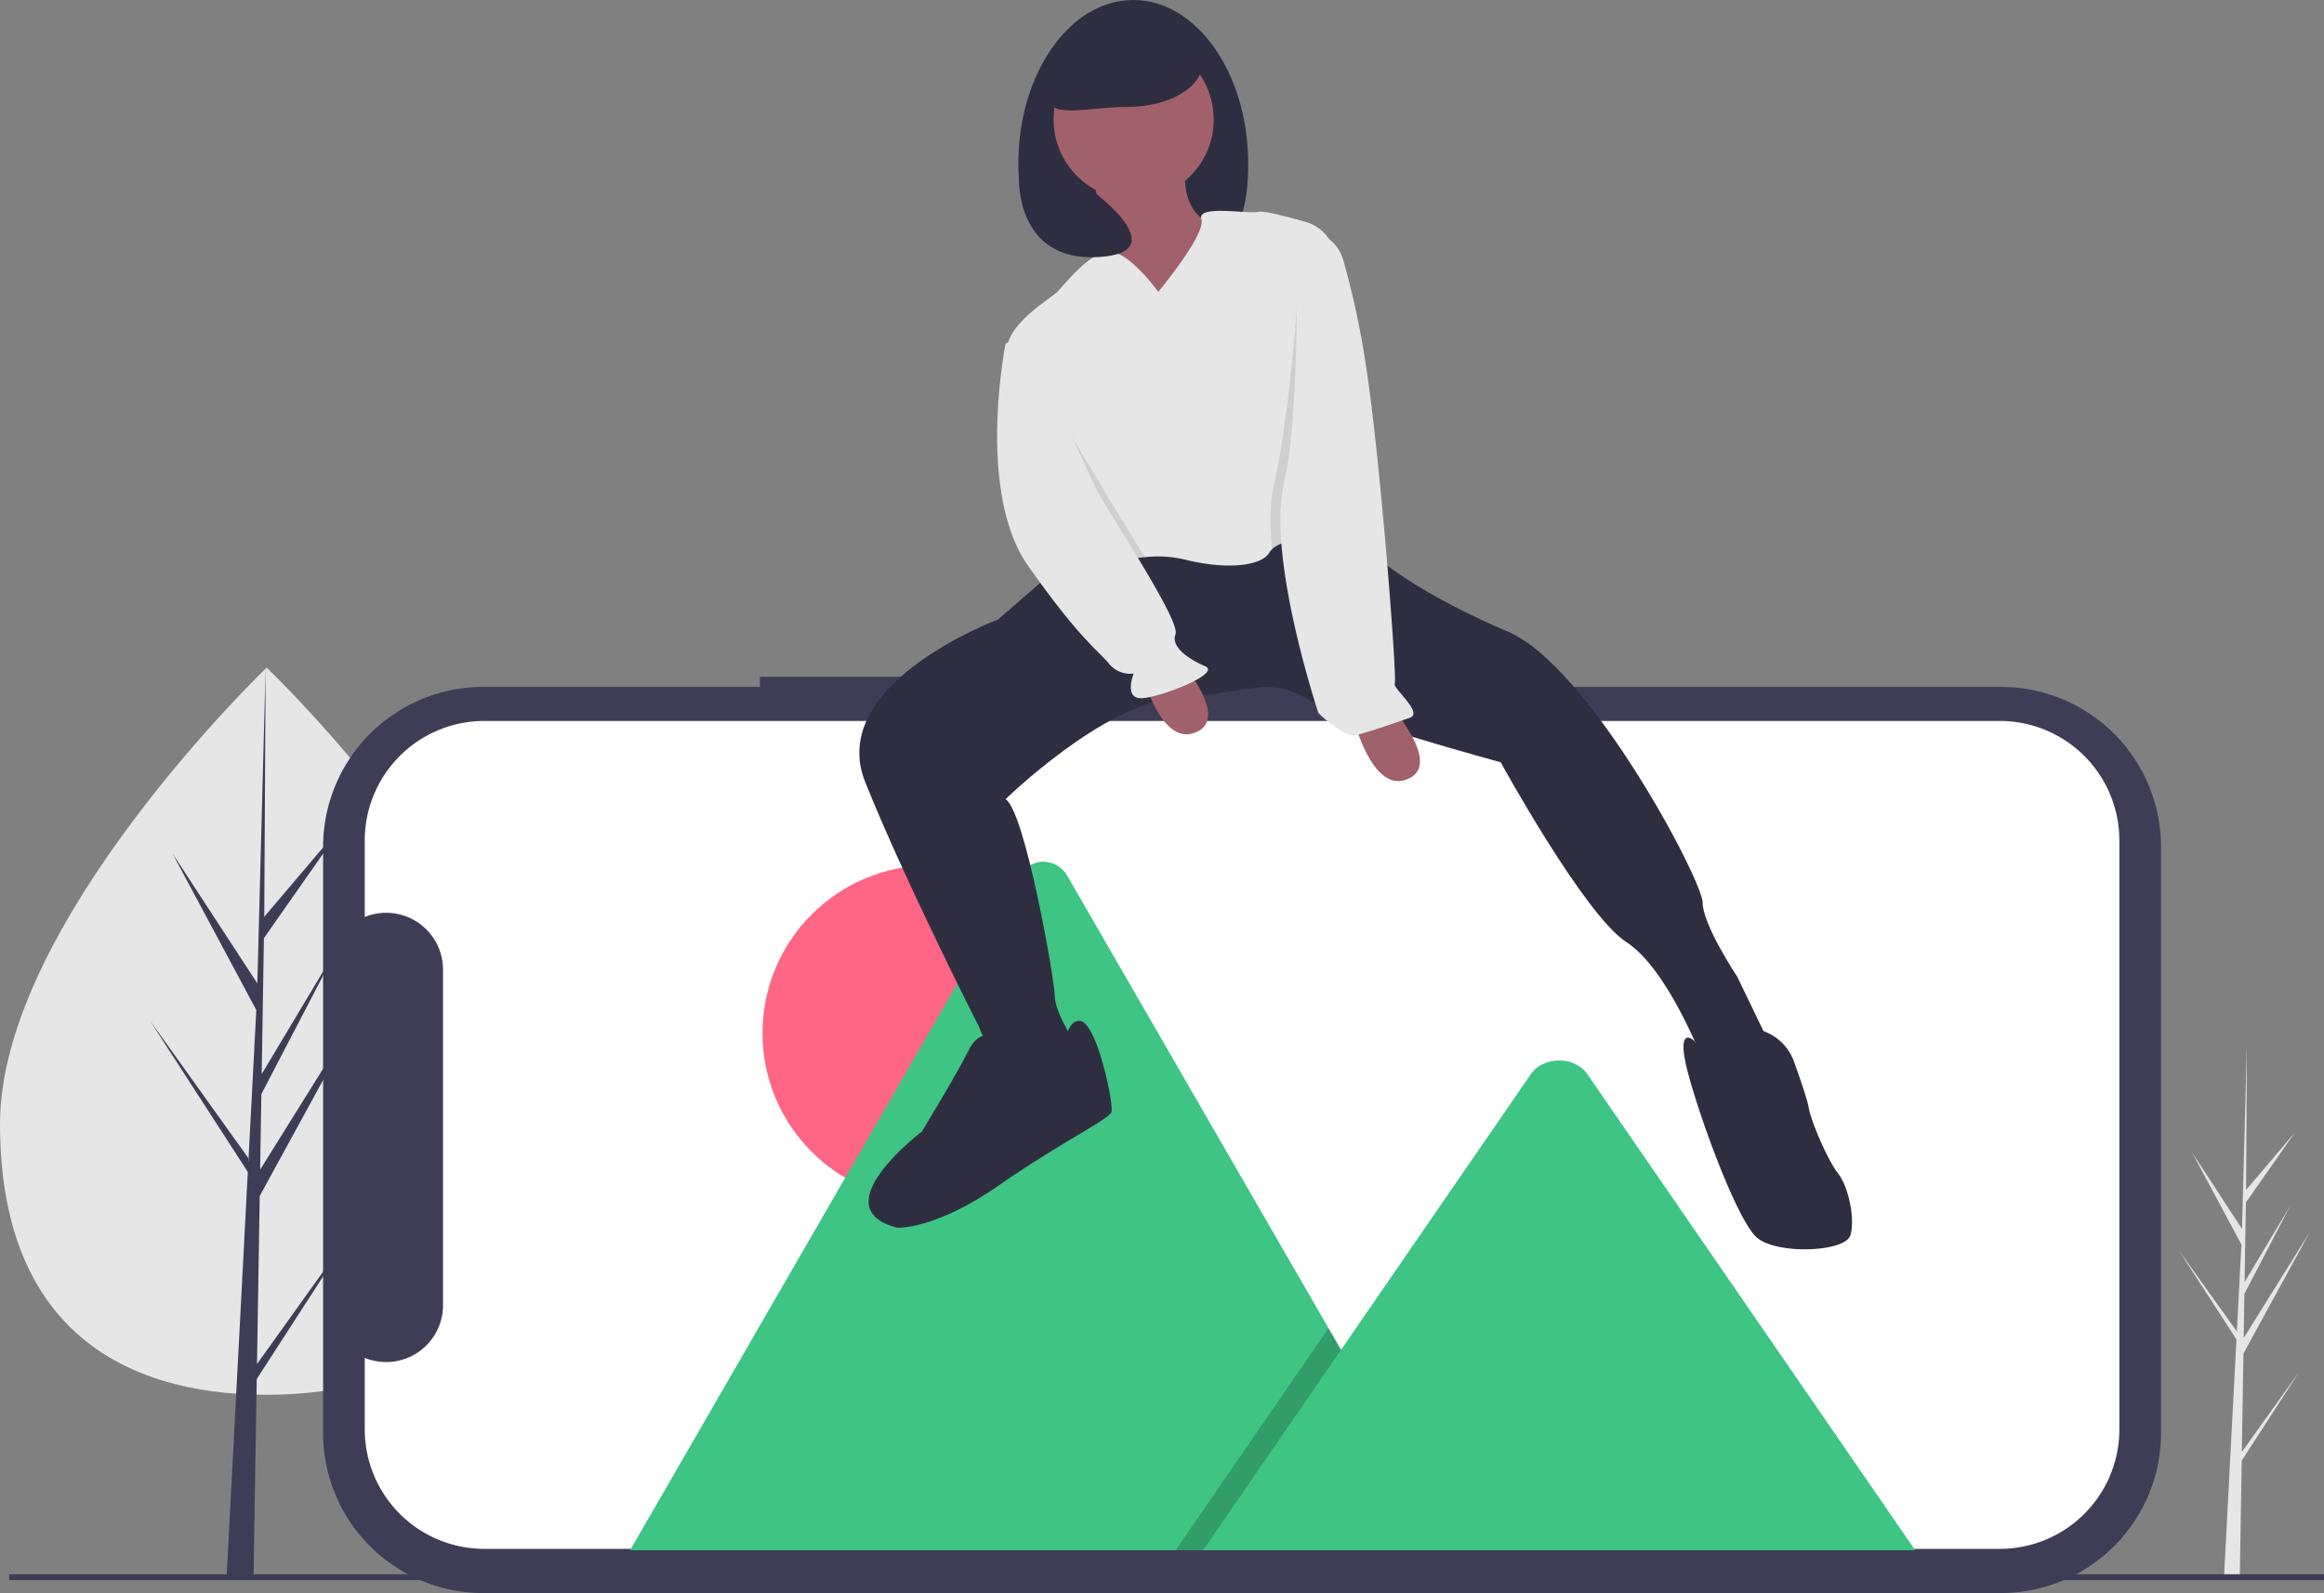 <svg id="bcf293f5-8fbd-4846-8a1b-f68cbaf5ea67" data-name="Layer 1" xmlns="http://www.w3.org/2000/svg" width="891.522" height="611.239" viewBox="0 0 891.522 611.239"><rect x="0" y="0" width="891.522" height="611.239" fill="#808080" stroke="none"/><title>landscape_mode</title><polygon points="860 557.113 860.614 519.338 886.158 472.606 860.71 513.413 860.986 496.428 878.591 462.617 861.059 491.933 861.059 491.933 861.555 461.385 880.407 434.467 861.633 456.581 861.943 400.566 859.995 474.72 860.155 471.661 840.988 442.322 859.847 477.533 858.061 511.65 858.008 510.744 835.912 479.87 857.941 513.943 857.718 518.21 857.678 518.274 857.696 518.625 853.165 605.183 859.219 605.183 859.945 560.474 881.921 526.484 860 557.113" fill="#e6e6e6"/><path d="M358.861,575.597c0,77.052-45.806,103.956-102.311,103.956S154.239,652.649,154.239,575.597,256.55,400.523,256.55,400.523,358.861,498.545,358.861,575.597Z" transform="translate(-154.239 -144.381)" fill="#e6e6e6"/><polygon points="98.584 523.385 99.632 458.9 143.239 379.122 99.796 448.784 100.267 419.788 130.321 362.07 100.392 412.115 100.392 412.115 101.239 359.966 133.421 314.015 101.372 351.765 101.901 256.142 98.575 382.73 98.848 377.508 66.128 327.424 98.323 387.533 95.275 445.775 95.184 444.229 57.463 391.523 95.07 449.69 94.688 456.974 94.62 457.083 94.651 457.681 86.916 605.446 97.251 605.446 98.491 529.122 136.005 471.098 98.584 523.385" fill="#3f3d56"/><path d="M445.731,404.06v3.874H339.606a61.422,61.422,0,0,0-61.422,61.423V694.197a61.422,61.422,0,0,0,61.422,61.423H921.816a61.422,61.422,0,0,0,61.422-61.423V469.356a61.422,61.422,0,0,0-61.422-61.423H521.272v-3.874Z" transform="translate(-154.239 -144.381)" fill="#3f3d56"/><path d="M340.034,421.007H921.388a45.872,45.872,0,0,1,45.872,45.872V692.798a45.872,45.872,0,0,1-45.872,45.872H340.034a45.873,45.873,0,0,1-45.872-45.872V665.391a21.804,21.804,0,0,0,30.022-20.18V516.403a21.804,21.804,0,0,0-30.022-20.18V466.879A45.872,45.872,0,0,1,340.034,421.007Z" transform="translate(-154.239 -144.381)" fill="#fff"/><circle cx="356.903" cy="396.405" r="64.39" fill="#ff6584"/><path d="M713.063,739.213H397.183a6.443,6.443,0,0,1-1.18-.094L545.399,480.343a10.46,10.46,0,0,1,18.209,0L663.872,654.002l4.803,8.31Z" transform="translate(-154.239 -144.381)" fill="#3ec483"/><polygon points="558.824 594.832 450.975 594.832 503.918 517.931 507.728 512.391 509.633 509.621 514.436 517.931 558.824 594.832" opacity="0.2"/><path d="M888.943,739.213H615.732l52.943-76.901,3.81-5.54,68.989-100.217c4.523-6.568,15.404-6.977,20.721-1.239a12.467,12.467,0,0,1,.993,1.239Z" transform="translate(-154.239 -144.381)" fill="#3ec483"/><path d="M633.065,207.237c0,34.715-14.946,35.793-39.295,35.793s-48.879-1.079-48.879-35.793,19.738-62.857,44.087-62.857S633.065,172.523,633.065,207.237Z" transform="translate(-154.239 -144.381)" fill="#2f2e41"/><path d="M572.589,208.651s10.394,43.467,6.615,48.192S611.332,271.962,611.332,271.962l15.119-41.577-8.504-.945s-12.284-2.835-8.504-26.458S572.589,208.651,572.589,208.651Z" transform="translate(-154.239 -144.381)" fill="#a0616a"/><circle cx="434.887" cy="45.845" r="30.71" fill="#a0616a"/><path d="M558.888,363.148l-21.733,18.899s-66.145,24.568-51.026,62.366S529.595,537.96,529.595,537.96l7.559,17.954h18.899l12.284-5.67-2.835-7.559s-6.615-10.394-6.615-16.064-11.339-70.87-18.899-75.595c0,0,37.797-36.852,65.2-38.742s34.962-8.504,50.081,0,74.65,24.568,74.65,24.568,32.128,58.586,48.192,68.98,29.293,45.357,29.293,45.357l26.458-4.725-13.229-27.403s-13.229-19.844-13.229-28.348-43.467-90.714-74.65-103.943-46.298-25.392-46.298-25.392L615,342Z" transform="translate(-154.239 -144.381)" fill="#2f2e41"/><path d="M537.154,542.685s-6.615-4.725-11.339,4.725-17.954,31.183-17.954,31.183-38.742,29.293-9.449,36.852c0,0,14.174.945,38.742-16.064s42.522-25.513,43.467-28.348-5.67-34.962-12.284-34.962-4.725,15.119-12.284,15.119a86.978,86.978,0,0,0-16.064,1.89Z" transform="translate(-154.239 -144.381)" fill="#2f2e41"/><path d="M842.493,551.821A19.367,19.367,0,0,0,817.588,540.062c-1.451.544-2.434,1.111-2.623,1.678-.945,2.835-9.496,4.235-10.418,2.59s-7.536-6.37-2.811,11.584,18.899,56.696,26.458,63.31,34.018,5.67,35.907-.945-.945-18.899-4.725-23.623-10.394-19.844-11.339-25.513C847.593,566.475,845.055,558.994,842.493,551.821Z" transform="translate(-154.239 -144.381)" fill="#2f2e41"/><path d="M672.996,418.433s7.435,32.045,22.031,24.515-16.003-37.521-16.003-37.521Z" transform="translate(-154.239 -144.381)" fill="#a0616a"/><path d="M591.732,400.479s7.435,32.045,22.031,24.515S597.76,387.474,597.76,387.474Z" transform="translate(-154.239 -144.381)" fill="#a0616a"/><path d="M663.775,348.029c-10.933,3.364-18.124,3.732-21.573,7.115a6.623,6.623,0,0,0-1.106,1.389c-2.835,4.725-15.119,6.615-31.183,2.835a45.354,45.354,0,0,0-16.508-1.21c-5.49.558-11.018,1.72-21.289,1.21-17.925-.898-26.496-59.587-30.559-75.311-.217-.86-.425-1.587-.624-2.173-3.78-11.339,16.064-22.678,18.899-25.513s11.339-14.174,19.163-15.355c7.815-1.181,19.579,15.355,19.579,15.355s18.426-22.206,16.536-27.875,17.954-1.89,21.733-2.835c2.136-.539,11.056,1.795,18.417,3.931a15.723,15.723,0,0,1,11.311,13.872c.123,1.54.255,3.213.387,5.008C669.303,279.332,673.159,345.147,663.775,348.029Z" transform="translate(-154.239 -144.381)" fill="#e6e6e6"/><path d="M593.406,358.159c-5.49.558-11.018,1.72-21.289,1.21-17.925-.898-26.496-59.587-30.559-75.311.68-4.895,1.266-7.843,1.266-7.843l5.197,7.087s25.041,41.105,31.655,52.444C582.379,340.375,587.926,349.116,593.406,358.159Z" transform="translate(-154.239 -144.381)" opacity="0.1"/><path d="M548.494,272.434l-8.504,3.78S528.65,332.91,548.494,361.258s27.403,33.073,31.183,37.797a10.577,10.577,0,0,0,9.449,3.78s-3.78,9.449,2.835,9.449,31.183-9.449,24.568-12.284-13.229-7.559-11.339-12.284-21.733-40.632-28.348-51.971S548.494,272.434,548.494,272.434Z" transform="translate(-154.239 -144.381)" fill="#e6e6e6"/><path d="M663.775,348.029c-10.933,3.364-18.124,3.732-21.573,7.115-.869-9.336-.832-18.133.784-25.069,5.808-24.891,10.191-78.789,9.922-92.131-.032-1.583.306.945,1.89.945v.945c6.993,0,8.958-2.485,10.923,4.224.397,1.342.813,2.816,1.238,4.413C669.303,279.332,673.159,345.147,663.775,348.029Z" transform="translate(-154.239 -144.381)" opacity="0.1"/><path d="M651.491,232.747H654.387a15.744,15.744,0,0,1,15.114,11.311,322.154,322.154,0,0,1,8.449,38.771c5.67,34.962,12.284,121.896,11.339,123.786s11.339,11.339,5.67,13.229-16.064,5.67-20.789,6.615-14.174-8.504-14.174-8.504-19.844-59.531-13.229-87.879S651.491,232.747,651.491,232.747Z" transform="translate(-154.239 -144.381)" fill="#e6e6e6"/><path d="M615.605,168.388c0,9.402-12.898,17.024-28.809,17.024s-30.555,5.037-30.555-4.365,14.644-29.682,30.555-29.682S615.605,158.987,615.605,168.388Z" transform="translate(-154.239 -144.381)" fill="#2f2e41"/><path d="M545.153,213.129s-1.176,31.648,30.273,29.902-4.25-27.052-4.25-27.052Z" transform="translate(-154.239 -144.381)" fill="#2f2e41"/><rect x="3.522" y="604.022" width="888" height="2.241" fill="#3f3d56"/></svg>